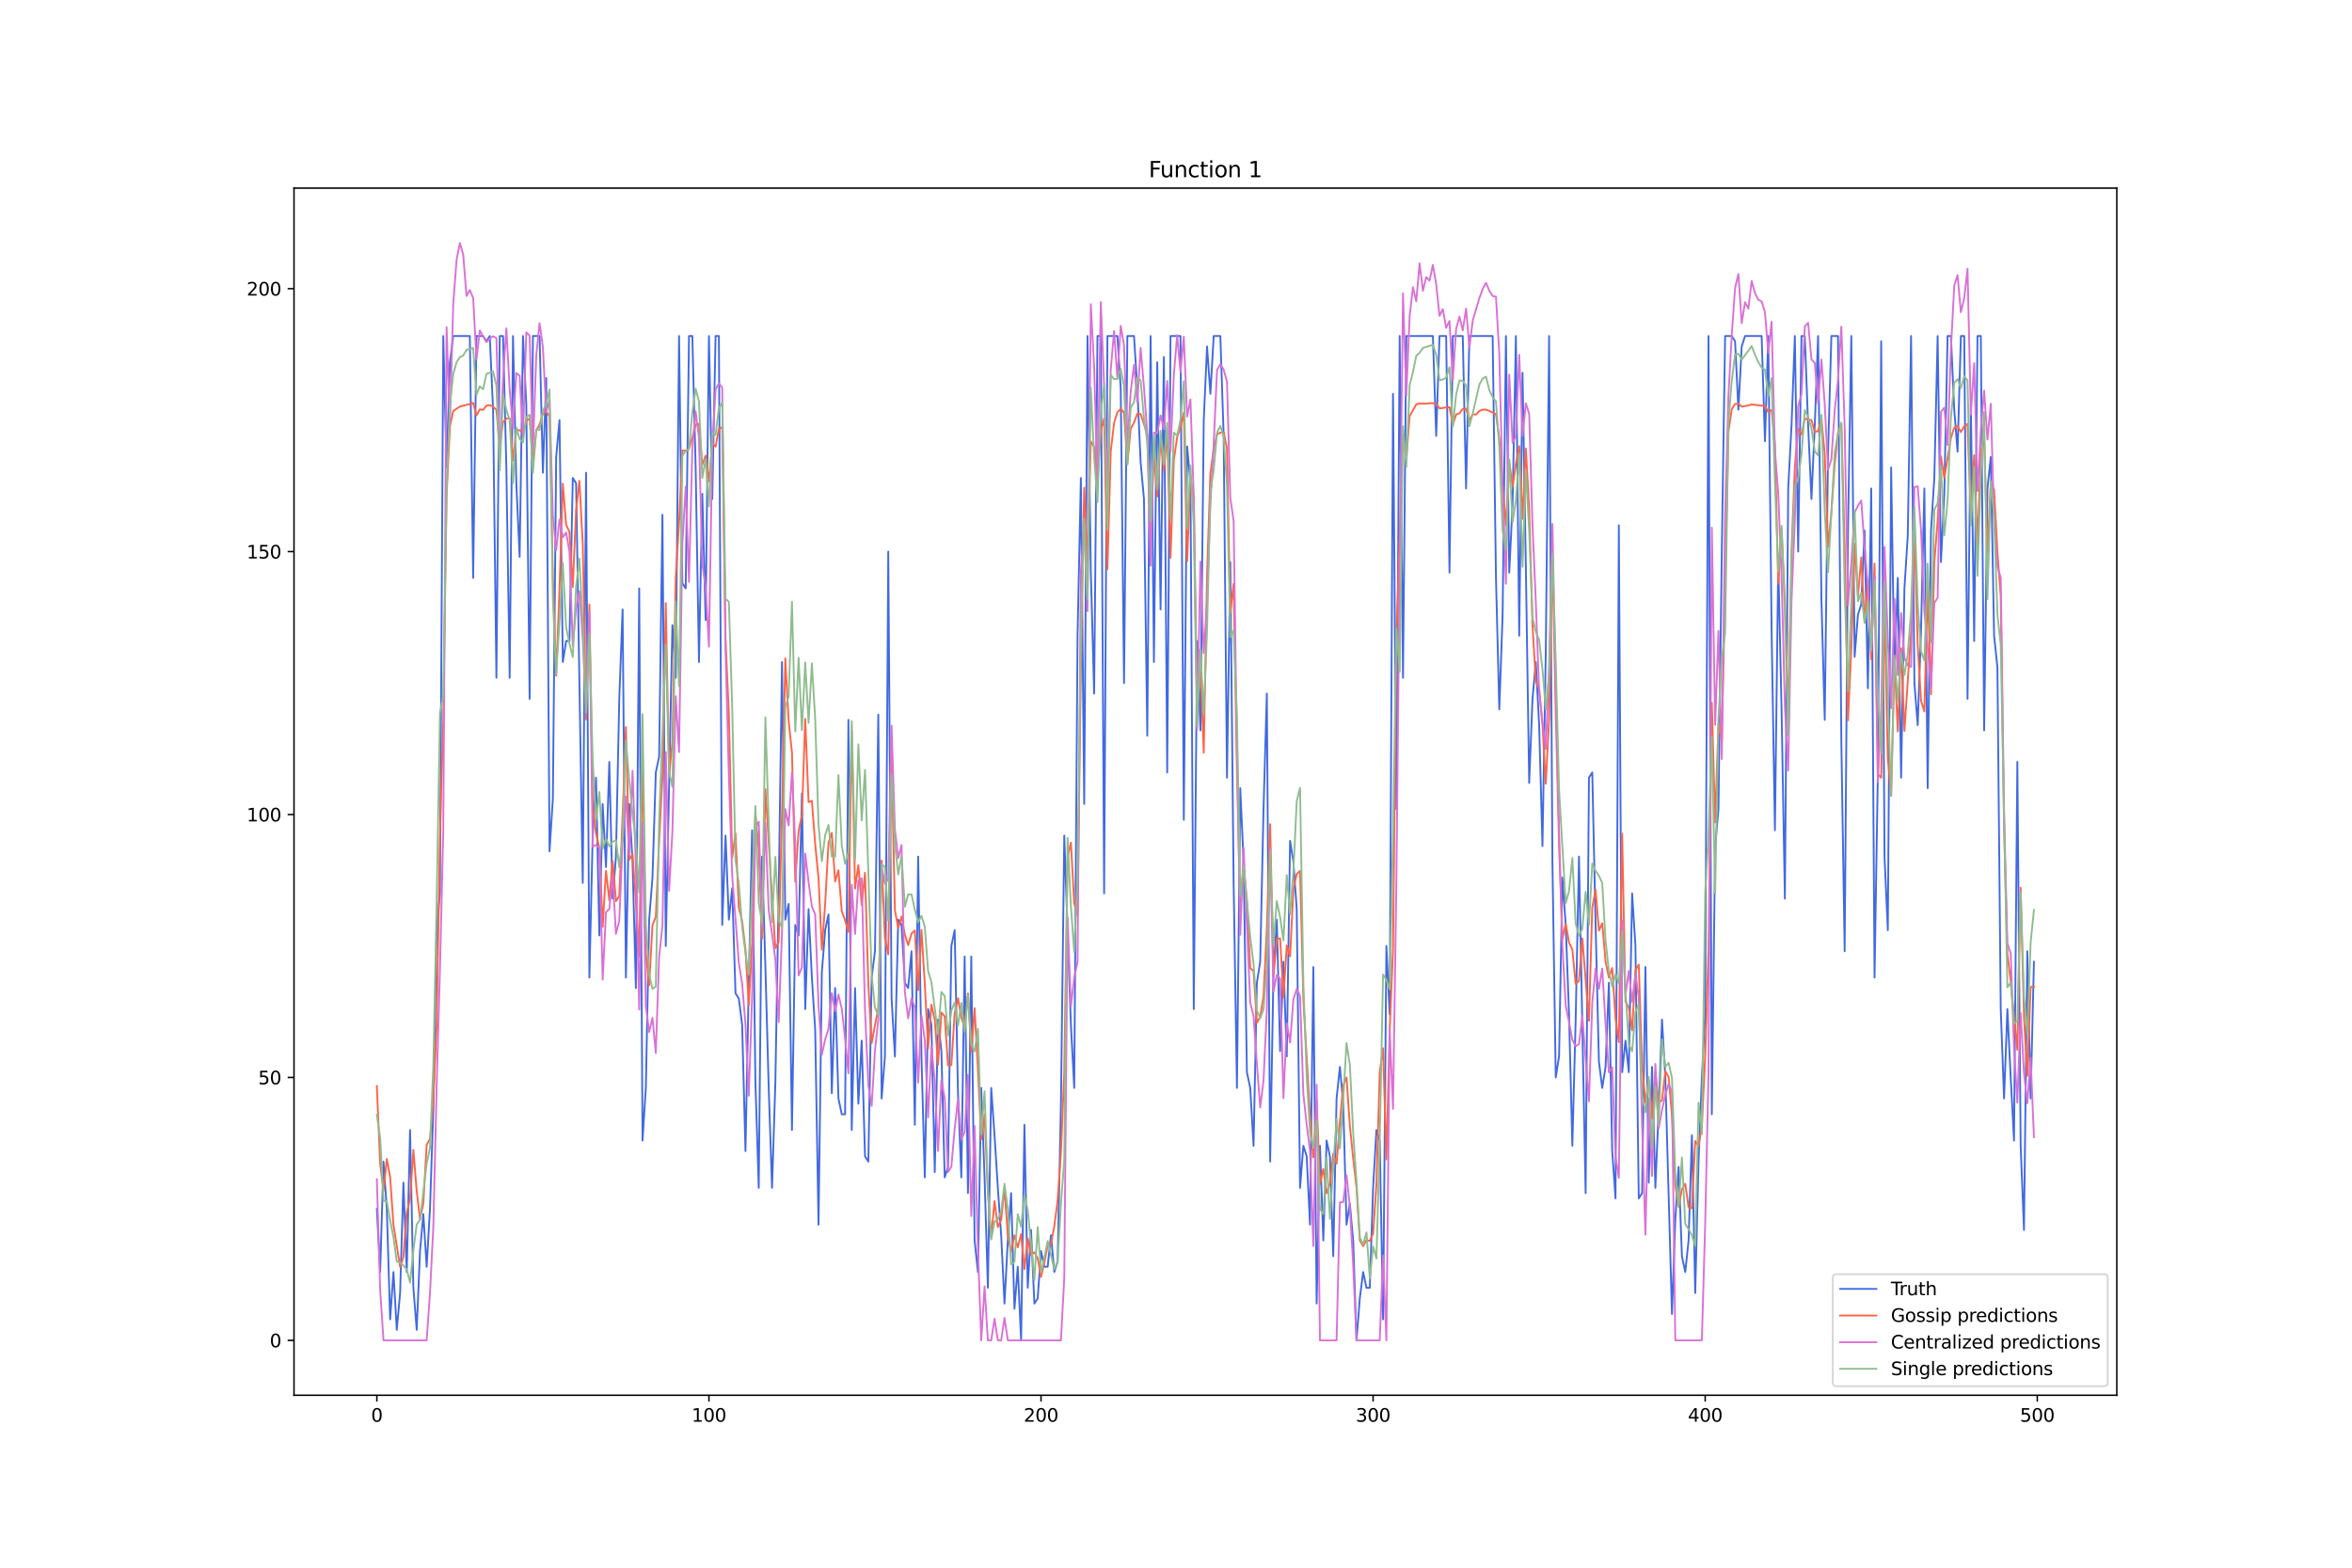 <?xml version="1.0" encoding="utf-8" standalone="no"?>
<!DOCTYPE svg PUBLIC "-//W3C//DTD SVG 1.1//EN"
  "http://www.w3.org/Graphics/SVG/1.1/DTD/svg11.dtd">
<svg xmlns:xlink="http://www.w3.org/1999/xlink" width="1296pt" height="864pt" viewBox="0 0 1296 864" xmlns="http://www.w3.org/2000/svg" version="1.1">
 <defs>
  <style type="text/css">*{stroke-linejoin: round; stroke-linecap: butt}</style>
 </defs>
 <g id="figure_1">
  <g id="patch_1">
   <path d="M 0 864 
L 1296 864 
L 1296 0 
L 0 0 
z
" style="fill: #ffffff"/>
  </g>
  <g id="axes_1">
   <g id="patch_2">
    <path d="M 162 768.96 
L 1166.4 768.96 
L 1166.4 103.68 
L 162 103.68 
z
" style="fill: #ffffff"/>
   </g>
   <g id="matplotlib.axis_1">
    <g id="xtick_1">
     <g id="line2d_1">
      <defs>
       <path id="m4e5a492425" d="M 0 0 
L 0 3.5 
" style="stroke: #000000; stroke-width: 0.8"/>
      </defs>
      <g>
       <use xlink:href="#m4e5a492425" x="207.655" y="768.96" style="stroke: #000000; stroke-width: 0.8"/>
      </g>
     </g>
     <g id="text_1">
      <!-- 0 -->
      <g transform="translate(204.473 783.558) scale(0.1 -0.1)">
       <defs>
        <path id="DejaVuSans-30" d="M 2034 4250 
Q 1547 4250 1301 3770 
Q 1056 3291 1056 2328 
Q 1056 1369 1301 889 
Q 1547 409 2034 409 
Q 2525 409 2770 889 
Q 3016 1369 3016 2328 
Q 3016 3291 2770 3770 
Q 2525 4250 2034 4250 
z
M 2034 4750 
Q 2819 4750 3233 4129 
Q 3647 3509 3647 2328 
Q 3647 1150 3233 529 
Q 2819 -91 2034 -91 
Q 1250 -91 836 529 
Q 422 1150 422 2328 
Q 422 3509 836 4129 
Q 1250 4750 2034 4750 
z
" transform="scale(0.016)"/>
       </defs>
       <use xlink:href="#DejaVuSans-30"/>
      </g>
     </g>
    </g>
    <g id="xtick_2">
     <g id="line2d_2">
      <g>
       <use xlink:href="#m4e5a492425" x="390.639" y="768.96" style="stroke: #000000; stroke-width: 0.8"/>
      </g>
     </g>
     <g id="text_2">
      <!-- 100 -->
      <g transform="translate(381.095 783.558) scale(0.1 -0.1)">
       <defs>
        <path id="DejaVuSans-31" d="M 794 531 
L 1825 531 
L 1825 4091 
L 703 3866 
L 703 4441 
L 1819 4666 
L 2450 4666 
L 2450 531 
L 3481 531 
L 3481 0 
L 794 0 
L 794 531 
z
" transform="scale(0.016)"/>
       </defs>
       <use xlink:href="#DejaVuSans-31"/>
       <use xlink:href="#DejaVuSans-30" x="63.623"/>
       <use xlink:href="#DejaVuSans-30" x="127.246"/>
      </g>
     </g>
    </g>
    <g id="xtick_3">
     <g id="line2d_3">
      <g>
       <use xlink:href="#m4e5a492425" x="573.623" y="768.96" style="stroke: #000000; stroke-width: 0.8"/>
      </g>
     </g>
     <g id="text_3">
      <!-- 200 -->
      <g transform="translate(564.079 783.558) scale(0.1 -0.1)">
       <defs>
        <path id="DejaVuSans-32" d="M 1228 531 
L 3431 531 
L 3431 0 
L 469 0 
L 469 531 
Q 828 903 1448 1529 
Q 2069 2156 2228 2338 
Q 2531 2678 2651 2914 
Q 2772 3150 2772 3378 
Q 2772 3750 2511 3984 
Q 2250 4219 1831 4219 
Q 1534 4219 1204 4116 
Q 875 4013 500 3803 
L 500 4441 
Q 881 4594 1212 4672 
Q 1544 4750 1819 4750 
Q 2544 4750 2975 4387 
Q 3406 4025 3406 3419 
Q 3406 3131 3298 2873 
Q 3191 2616 2906 2266 
Q 2828 2175 2409 1742 
Q 1991 1309 1228 531 
z
" transform="scale(0.016)"/>
       </defs>
       <use xlink:href="#DejaVuSans-32"/>
       <use xlink:href="#DejaVuSans-30" x="63.623"/>
       <use xlink:href="#DejaVuSans-30" x="127.246"/>
      </g>
     </g>
    </g>
    <g id="xtick_4">
     <g id="line2d_4">
      <g>
       <use xlink:href="#m4e5a492425" x="756.607" y="768.96" style="stroke: #000000; stroke-width: 0.8"/>
      </g>
     </g>
     <g id="text_4">
      <!-- 300 -->
      <g transform="translate(747.063 783.558) scale(0.1 -0.1)">
       <defs>
        <path id="DejaVuSans-33" d="M 2597 2516 
Q 3050 2419 3304 2112 
Q 3559 1806 3559 1356 
Q 3559 666 3084 287 
Q 2609 -91 1734 -91 
Q 1441 -91 1130 -33 
Q 819 25 488 141 
L 488 750 
Q 750 597 1062 519 
Q 1375 441 1716 441 
Q 2309 441 2620 675 
Q 2931 909 2931 1356 
Q 2931 1769 2642 2001 
Q 2353 2234 1838 2234 
L 1294 2234 
L 1294 2753 
L 1863 2753 
Q 2328 2753 2575 2939 
Q 2822 3125 2822 3475 
Q 2822 3834 2567 4026 
Q 2313 4219 1838 4219 
Q 1578 4219 1281 4162 
Q 984 4106 628 3988 
L 628 4550 
Q 988 4650 1302 4700 
Q 1616 4750 1894 4750 
Q 2613 4750 3031 4423 
Q 3450 4097 3450 3541 
Q 3450 3153 3228 2886 
Q 3006 2619 2597 2516 
z
" transform="scale(0.016)"/>
       </defs>
       <use xlink:href="#DejaVuSans-33"/>
       <use xlink:href="#DejaVuSans-30" x="63.623"/>
       <use xlink:href="#DejaVuSans-30" x="127.246"/>
      </g>
     </g>
    </g>
    <g id="xtick_5">
     <g id="line2d_5">
      <g>
       <use xlink:href="#m4e5a492425" x="939.591" y="768.96" style="stroke: #000000; stroke-width: 0.8"/>
      </g>
     </g>
     <g id="text_5">
      <!-- 400 -->
      <g transform="translate(930.047 783.558) scale(0.1 -0.1)">
       <defs>
        <path id="DejaVuSans-34" d="M 2419 4116 
L 825 1625 
L 2419 1625 
L 2419 4116 
z
M 2253 4666 
L 3047 4666 
L 3047 1625 
L 3713 1625 
L 3713 1100 
L 3047 1100 
L 3047 0 
L 2419 0 
L 2419 1100 
L 313 1100 
L 313 1709 
L 2253 4666 
z
" transform="scale(0.016)"/>
       </defs>
       <use xlink:href="#DejaVuSans-34"/>
       <use xlink:href="#DejaVuSans-30" x="63.623"/>
       <use xlink:href="#DejaVuSans-30" x="127.246"/>
      </g>
     </g>
    </g>
    <g id="xtick_6">
     <g id="line2d_6">
      <g>
       <use xlink:href="#m4e5a492425" x="1122.575" y="768.96" style="stroke: #000000; stroke-width: 0.8"/>
      </g>
     </g>
     <g id="text_6">
      <!-- 500 -->
      <g transform="translate(1113.032 783.558) scale(0.1 -0.1)">
       <defs>
        <path id="DejaVuSans-35" d="M 691 4666 
L 3169 4666 
L 3169 4134 
L 1269 4134 
L 1269 2991 
Q 1406 3038 1543 3061 
Q 1681 3084 1819 3084 
Q 2600 3084 3056 2656 
Q 3513 2228 3513 1497 
Q 3513 744 3044 326 
Q 2575 -91 1722 -91 
Q 1428 -91 1123 -41 
Q 819 9 494 109 
L 494 744 
Q 775 591 1075 516 
Q 1375 441 1709 441 
Q 2250 441 2565 725 
Q 2881 1009 2881 1497 
Q 2881 1984 2565 2268 
Q 2250 2553 1709 2553 
Q 1456 2553 1204 2497 
Q 953 2441 691 2322 
L 691 4666 
z
" transform="scale(0.016)"/>
       </defs>
       <use xlink:href="#DejaVuSans-35"/>
       <use xlink:href="#DejaVuSans-30" x="63.623"/>
       <use xlink:href="#DejaVuSans-30" x="127.246"/>
      </g>
     </g>
    </g>
   </g>
   <g id="matplotlib.axis_2">
    <g id="ytick_1">
     <g id="line2d_7">
      <defs>
       <path id="mb106e81e2e" d="M 0 0 
L -3.5 0 
" style="stroke: #000000; stroke-width: 0.8"/>
      </defs>
      <g>
       <use xlink:href="#mb106e81e2e" x="162" y="738.72" style="stroke: #000000; stroke-width: 0.8"/>
      </g>
     </g>
     <g id="text_7">
      <!-- 0 -->
      <g transform="translate(148.637 742.519) scale(0.1 -0.1)">
       <use xlink:href="#DejaVuSans-30"/>
      </g>
     </g>
    </g>
    <g id="ytick_2">
     <g id="line2d_8">
      <g>
       <use xlink:href="#mb106e81e2e" x="162" y="593.813" style="stroke: #000000; stroke-width: 0.8"/>
      </g>
     </g>
     <g id="text_8">
      <!-- 50 -->
      <g transform="translate(142.275 597.613) scale(0.1 -0.1)">
       <use xlink:href="#DejaVuSans-35"/>
       <use xlink:href="#DejaVuSans-30" x="63.623"/>
      </g>
     </g>
    </g>
    <g id="ytick_3">
     <g id="line2d_9">
      <g>
       <use xlink:href="#mb106e81e2e" x="162" y="448.907" style="stroke: #000000; stroke-width: 0.8"/>
      </g>
     </g>
     <g id="text_9">
      <!-- 100 -->
      <g transform="translate(135.912 452.706) scale(0.1 -0.1)">
       <use xlink:href="#DejaVuSans-31"/>
       <use xlink:href="#DejaVuSans-30" x="63.623"/>
       <use xlink:href="#DejaVuSans-30" x="127.246"/>
      </g>
     </g>
    </g>
    <g id="ytick_4">
     <g id="line2d_10">
      <g>
       <use xlink:href="#mb106e81e2e" x="162" y="304" style="stroke: #000000; stroke-width: 0.8"/>
      </g>
     </g>
     <g id="text_10">
      <!-- 150 -->
      <g transform="translate(135.912 307.799) scale(0.1 -0.1)">
       <use xlink:href="#DejaVuSans-31"/>
       <use xlink:href="#DejaVuSans-35" x="63.623"/>
       <use xlink:href="#DejaVuSans-30" x="127.246"/>
      </g>
     </g>
    </g>
    <g id="ytick_5">
     <g id="line2d_11">
      <g>
       <use xlink:href="#mb106e81e2e" x="162" y="159.093" style="stroke: #000000; stroke-width: 0.8"/>
      </g>
     </g>
     <g id="text_11">
      <!-- 200 -->
      <g transform="translate(135.912 162.892) scale(0.1 -0.1)">
       <use xlink:href="#DejaVuSans-32"/>
       <use xlink:href="#DejaVuSans-30" x="63.623"/>
       <use xlink:href="#DejaVuSans-30" x="127.246"/>
      </g>
     </g>
    </g>
   </g>
   <g id="line2d_12">
    <path d="M 207.655 666.267 
L 209.484 701.044 
L 211.314 640.183 
L 213.144 666.267 
L 214.974 727.127 
L 216.804 701.044 
L 218.634 732.924 
L 220.463 712.637 
L 222.293 651.776 
L 224.123 701.044 
L 225.953 622.795 
L 227.783 709.739 
L 229.613 732.924 
L 231.442 689.452 
L 233.272 669.165 
L 235.102 698.146 
L 236.932 666.267 
L 238.762 611.202 
L 240.592 512.666 
L 242.422 492.379 
L 244.251 185.176 
L 246.081 257.63 
L 247.911 199.667 
L 249.741 185.176 
L 258.89 185.176 
L 260.72 318.491 
L 262.55 185.176 
L 266.209 185.176 
L 268.039 188.075 
L 269.869 185.176 
L 271.699 225.75 
L 273.529 373.555 
L 275.359 185.176 
L 277.189 185.176 
L 279.018 257.63 
L 280.848 373.555 
L 282.678 185.176 
L 284.508 266.324 
L 286.338 306.898 
L 288.168 185.176 
L 289.997 222.852 
L 291.827 385.148 
L 293.657 185.176 
L 297.317 185.176 
L 299.147 260.528 
L 300.976 208.361 
L 302.806 469.194 
L 304.636 440.212 
L 306.466 251.833 
L 308.296 231.547 
L 310.126 364.861 
L 311.956 353.268 
L 313.785 353.268 
L 315.615 263.426 
L 317.445 266.324 
L 321.105 486.582 
L 322.935 260.528 
L 324.764 538.749 
L 326.594 460.499 
L 328.424 428.62 
L 330.254 515.564 
L 332.084 443.11 
L 333.914 477.888 
L 335.743 419.925 
L 337.573 495.277 
L 339.403 472.092 
L 341.233 385.148 
L 343.063 335.879 
L 344.893 538.749 
L 346.723 443.11 
L 348.552 474.99 
L 350.382 544.545 
L 352.212 324.287 
L 354.042 628.591 
L 355.872 599.61 
L 357.702 506.869 
L 359.531 483.684 
L 361.361 425.722 
L 363.191 417.027 
L 365.021 283.713 
L 366.851 521.36 
L 370.51 344.574 
L 372.34 373.555 
L 374.17 185.176 
L 376 321.389 
L 377.83 324.287 
L 379.66 185.176 
L 381.489 185.176 
L 383.319 257.63 
L 385.149 364.861 
L 386.979 272.12 
L 388.809 341.676 
L 390.639 185.176 
L 392.469 275.019 
L 394.298 185.176 
L 396.128 185.176 
L 397.958 509.767 
L 399.788 460.499 
L 401.618 506.869 
L 403.448 489.48 
L 405.277 547.443 
L 407.107 550.341 
L 408.937 564.832 
L 410.767 634.387 
L 412.597 541.647 
L 414.427 457.601 
L 416.256 596.711 
L 418.086 654.674 
L 419.916 472.092 
L 421.746 532.952 
L 423.576 599.61 
L 425.406 654.674 
L 427.236 596.711 
L 429.065 492.379 
L 430.895 364.861 
L 432.725 506.869 
L 434.555 498.175 
L 436.385 622.795 
L 438.215 509.767 
L 440.044 515.564 
L 441.874 437.314 
L 443.704 556.138 
L 445.534 501.073 
L 447.364 538.749 
L 449.194 567.73 
L 451.023 674.961 
L 452.853 535.851 
L 454.683 512.666 
L 456.513 503.971 
L 458.343 602.508 
L 460.173 544.545 
L 462.003 605.406 
L 463.832 614.1 
L 465.662 614.1 
L 467.492 396.74 
L 469.322 622.795 
L 471.152 544.545 
L 472.982 608.304 
L 474.811 573.526 
L 476.641 637.285 
L 478.471 640.183 
L 480.301 538.749 
L 482.131 524.258 
L 483.961 393.842 
L 485.79 605.406 
L 487.62 582.221 
L 489.45 304 
L 491.28 550.341 
L 493.11 582.221 
L 494.94 506.869 
L 496.77 509.767 
L 498.599 541.647 
L 500.429 544.545 
L 502.259 524.258 
L 504.089 619.896 
L 505.919 472.092 
L 507.749 582.221 
L 509.578 648.878 
L 511.408 556.138 
L 513.238 564.832 
L 515.068 645.98 
L 516.898 561.934 
L 518.728 579.323 
L 520.557 648.878 
L 522.387 643.082 
L 524.217 521.36 
L 526.047 512.666 
L 527.877 602.508 
L 529.707 648.878 
L 531.536 527.156 
L 533.366 657.572 
L 535.196 527.156 
L 537.026 683.655 
L 538.856 701.044 
L 540.686 599.61 
L 542.516 648.878 
L 544.345 709.739 
L 546.175 599.61 
L 548.005 625.693 
L 549.835 654.674 
L 551.665 680.757 
L 553.495 718.433 
L 555.324 683.655 
L 557.154 657.572 
L 558.984 721.331 
L 560.814 698.146 
L 562.644 738.72 
L 564.474 619.896 
L 566.303 709.739 
L 568.133 677.859 
L 569.963 718.433 
L 571.793 715.535 
L 573.623 689.452 
L 575.453 698.146 
L 577.283 698.146 
L 579.112 680.757 
L 580.942 701.044 
L 582.772 695.248 
L 584.602 608.304 
L 586.432 460.499 
L 590.091 564.832 
L 591.921 599.61 
L 593.751 350.37 
L 595.581 263.426 
L 597.411 443.11 
L 599.241 185.176 
L 601.07 315.592 
L 602.9 382.249 
L 604.73 185.176 
L 606.56 185.176 
L 608.39 492.379 
L 610.22 185.176 
L 615.709 185.176 
L 617.539 214.158 
L 619.369 376.453 
L 621.199 185.176 
L 624.858 185.176 
L 626.688 214.158 
L 628.518 254.732 
L 630.348 275.019 
L 632.178 405.435 
L 634.008 185.176 
L 635.837 364.861 
L 637.667 199.667 
L 639.497 335.879 
L 641.327 196.769 
L 643.157 425.722 
L 644.987 185.176 
L 650.476 185.176 
L 652.306 451.805 
L 654.136 246.037 
L 655.966 266.324 
L 657.796 556.138 
L 659.625 353.268 
L 661.455 402.536 
L 663.285 231.547 
L 665.115 190.973 
L 666.945 217.056 
L 668.775 185.176 
L 672.434 185.176 
L 674.264 240.241 
L 676.094 428.62 
L 677.924 309.796 
L 679.754 486.582 
L 681.583 599.61 
L 683.413 434.416 
L 685.243 474.99 
L 687.073 590.915 
L 688.903 599.61 
L 690.733 631.489 
L 692.563 541.647 
L 694.392 530.054 
L 696.222 446.008 
L 698.052 382.249 
L 699.882 640.183 
L 701.712 535.851 
L 703.542 506.869 
L 705.371 579.323 
L 707.201 530.054 
L 709.031 582.221 
L 710.861 463.397 
L 712.691 474.99 
L 714.521 501.073 
L 716.35 654.674 
L 718.18 631.489 
L 720.01 637.285 
L 721.84 674.961 
L 723.67 532.952 
L 725.5 718.433 
L 727.33 631.489 
L 729.159 683.655 
L 730.989 628.591 
L 732.819 637.285 
L 734.649 692.35 
L 736.479 605.406 
L 738.309 588.017 
L 740.138 608.304 
L 741.968 674.961 
L 743.798 663.369 
L 745.628 683.655 
L 747.458 738.72 
L 749.288 715.535 
L 751.117 701.044 
L 752.947 709.739 
L 754.777 709.739 
L 756.607 654.674 
L 758.437 622.795 
L 760.267 628.591 
L 762.097 727.127 
L 763.926 521.36 
L 765.756 559.036 
L 767.586 217.056 
L 769.416 446.008 
L 771.246 185.176 
L 773.076 373.555 
L 774.905 185.176 
L 789.544 185.176 
L 791.374 240.241 
L 793.204 185.176 
L 796.864 185.176 
L 798.693 315.592 
L 800.523 185.176 
L 806.013 185.176 
L 807.843 269.222 
L 809.672 185.176 
L 822.481 185.176 
L 824.311 318.491 
L 826.141 390.944 
L 827.971 338.777 
L 829.801 185.176 
L 831.63 315.592 
L 833.46 277.917 
L 835.29 185.176 
L 837.12 350.37 
L 838.95 205.463 
L 840.78 312.694 
L 842.61 431.518 
L 844.439 385.148 
L 846.269 364.861 
L 848.099 399.638 
L 849.929 466.295 
L 851.759 359.064 
L 853.589 185.176 
L 855.418 474.99 
L 857.248 593.813 
L 859.078 582.221 
L 860.908 483.684 
L 862.738 509.767 
L 864.568 559.036 
L 866.397 631.489 
L 868.227 561.934 
L 870.057 472.092 
L 873.717 657.572 
L 875.547 428.62 
L 877.377 425.722 
L 879.206 509.767 
L 881.036 585.119 
L 882.866 599.61 
L 884.696 588.017 
L 886.526 541.647 
L 888.356 634.387 
L 890.185 660.47 
L 892.015 289.509 
L 893.845 590.915 
L 895.675 573.526 
L 897.505 590.915 
L 899.335 492.379 
L 901.164 521.36 
L 902.994 660.47 
L 904.824 657.572 
L 906.654 532.952 
L 908.484 651.776 
L 910.314 588.017 
L 912.144 654.674 
L 913.973 611.202 
L 915.803 561.934 
L 917.633 593.813 
L 921.293 724.229 
L 923.123 672.063 
L 924.952 643.082 
L 926.782 692.35 
L 928.612 701.044 
L 930.442 683.655 
L 932.272 625.693 
L 934.102 712.637 
L 935.931 640.183 
L 937.761 593.813 
L 939.591 559.036 
L 941.421 185.176 
L 943.251 614.1 
L 945.081 466.295 
L 946.911 446.008 
L 948.74 304 
L 950.57 185.176 
L 954.23 185.176 
L 956.06 188.075 
L 957.89 225.75 
L 959.719 190.973 
L 961.549 185.176 
L 970.698 185.176 
L 972.528 243.139 
L 974.358 185.176 
L 976.188 347.472 
L 978.018 457.601 
L 979.848 309.796 
L 981.678 390.944 
L 983.507 495.277 
L 985.337 269.222 
L 987.167 234.445 
L 988.997 185.176 
L 990.827 304 
L 992.657 185.176 
L 994.486 185.176 
L 996.316 234.445 
L 998.146 275.019 
L 999.976 234.445 
L 1001.806 185.176 
L 1003.636 330.083 
L 1005.465 396.74 
L 1007.295 248.935 
L 1009.125 185.176 
L 1012.785 185.176 
L 1014.615 408.333 
L 1016.444 524.258 
L 1018.274 292.407 
L 1020.104 185.176 
L 1021.934 361.963 
L 1023.764 338.777 
L 1025.594 332.981 
L 1027.424 292.407 
L 1029.253 379.351 
L 1031.083 269.222 
L 1032.913 538.749 
L 1034.743 425.722 
L 1036.573 188.075 
L 1038.403 472.092 
L 1040.232 512.666 
L 1042.062 257.63 
L 1043.892 373.555 
L 1045.722 318.491 
L 1047.552 428.62 
L 1049.382 324.287 
L 1051.211 295.305 
L 1053.041 185.176 
L 1054.871 376.453 
L 1056.701 399.638 
L 1058.531 347.472 
L 1060.361 269.222 
L 1062.191 434.416 
L 1064.02 292.407 
L 1065.85 263.426 
L 1067.68 185.176 
L 1069.51 309.796 
L 1071.34 272.12 
L 1073.17 185.176 
L 1074.999 185.176 
L 1076.829 225.75 
L 1078.659 248.935 
L 1080.489 185.176 
L 1082.319 185.176 
L 1084.149 385.148 
L 1085.978 222.852 
L 1087.808 353.268 
L 1089.638 185.176 
L 1091.468 185.176 
L 1093.298 402.536 
L 1095.128 269.222 
L 1096.958 251.833 
L 1098.787 350.37 
L 1100.617 367.759 
L 1102.447 556.138 
L 1104.277 605.406 
L 1106.107 556.138 
L 1107.937 593.813 
L 1109.766 628.591 
L 1111.596 419.925 
L 1113.426 631.489 
L 1115.256 677.859 
L 1117.086 524.258 
L 1118.916 605.406 
L 1120.745 530.054 
L 1120.745 530.054 
" clip-path="url(#p67bbe30478)" style="fill: none; stroke: #4169e1; stroke-linecap: square"/>
   </g>
   <g id="line2d_13">
    <path d="M 207.655 598.562 
L 209.484 641.335 
L 211.314 656.341 
L 213.144 638.749 
L 214.974 648.759 
L 216.804 675.108 
L 220.463 698.139 
L 222.293 692.705 
L 224.123 668.295 
L 225.953 660.864 
L 227.783 633.712 
L 229.613 656.436 
L 231.442 671.922 
L 233.272 663.397 
L 235.102 630.952 
L 236.932 627.543 
L 238.762 606.268 
L 240.592 565.905 
L 242.422 460.727 
L 244.251 396.696 
L 246.081 273.017 
L 247.911 234.861 
L 249.741 226.599 
L 251.571 225.269 
L 253.401 224.095 
L 255.23 223.564 
L 258.89 222.703 
L 260.72 222.056 
L 262.55 228.906 
L 264.38 225.638 
L 266.209 225.917 
L 268.039 223.557 
L 269.869 223.289 
L 271.699 224.09 
L 273.529 225.966 
L 275.359 246.367 
L 277.189 232.592 
L 279.018 230.684 
L 280.848 230.534 
L 282.678 253.957 
L 284.508 236.635 
L 286.338 237.203 
L 288.168 238.47 
L 289.997 232.072 
L 291.827 230.475 
L 293.657 255.437 
L 295.487 237.243 
L 297.317 233.939 
L 299.147 227.989 
L 300.976 226.942 
L 302.806 229.369 
L 304.636 318.071 
L 306.466 372.435 
L 308.296 324.748 
L 310.126 266.545 
L 311.956 289.217 
L 313.785 293.179 
L 315.615 323.517 
L 317.445 281.09 
L 319.275 264.996 
L 321.105 299.755 
L 322.935 396.562 
L 324.764 333.175 
L 326.594 443.707 
L 328.424 459.346 
L 330.254 467.367 
L 332.084 510.763 
L 333.914 479.905 
L 335.743 496.178 
L 337.573 474.568 
L 339.403 496.68 
L 341.233 493.785 
L 343.063 449.849 
L 344.893 400.68 
L 346.723 473.734 
L 348.552 470.891 
L 350.382 496.614 
L 352.212 527.187 
L 354.042 416.099 
L 355.872 525.358 
L 357.702 543.058 
L 359.531 509.789 
L 361.361 505.345 
L 363.191 463.931 
L 365.021 427.861 
L 366.851 332.359 
L 368.681 427.158 
L 370.51 408.958 
L 372.34 318.391 
L 374.17 288.237 
L 376 248.291 
L 377.83 248.353 
L 379.66 247.382 
L 381.489 241.012 
L 383.319 234.032 
L 385.149 233.651 
L 386.979 256.181 
L 388.809 251.131 
L 390.639 265.262 
L 392.469 244.136 
L 394.298 246.176 
L 396.128 236.309 
L 397.958 235.464 
L 399.788 352.528 
L 401.618 393.378 
L 403.448 472.676 
L 405.277 459.263 
L 407.107 500.228 
L 408.937 507.647 
L 410.767 523.287 
L 412.597 554.031 
L 414.427 520.089 
L 416.256 448.819 
L 418.086 468.018 
L 419.916 517.28 
L 421.746 434.945 
L 425.406 494.005 
L 427.236 522.631 
L 429.065 519.105 
L 430.895 449.299 
L 432.725 362.85 
L 434.555 397.37 
L 436.385 414.673 
L 438.215 485.939 
L 440.044 457.943 
L 441.874 449.213 
L 443.704 396.185 
L 445.534 442.051 
L 447.364 441.381 
L 449.194 465.322 
L 451.023 484.015 
L 452.853 523.36 
L 454.683 498.104 
L 456.513 464.533 
L 458.343 459.116 
L 460.173 485.783 
L 462.003 479.642 
L 463.832 502.159 
L 465.662 507.255 
L 467.492 513.587 
L 469.322 403.037 
L 471.152 489.739 
L 472.982 476.816 
L 474.811 498.769 
L 476.641 481.001 
L 478.471 542.402 
L 480.301 574.873 
L 482.131 564.937 
L 483.961 555.742 
L 485.79 474.261 
L 487.62 516.79 
L 489.45 526.013 
L 491.28 418.395 
L 493.11 501.623 
L 494.94 511.429 
L 496.77 505.129 
L 498.599 515.088 
L 500.429 520.877 
L 502.259 514.514 
L 504.089 512.77 
L 505.919 545.732 
L 507.749 512.539 
L 509.578 542.223 
L 511.408 577.756 
L 513.238 553.66 
L 515.068 562.094 
L 516.898 586.779 
L 518.728 558.015 
L 520.557 560.191 
L 522.387 587.219 
L 524.217 586.993 
L 526.047 558.324 
L 527.877 550.149 
L 529.707 560.829 
L 531.536 566.103 
L 533.366 547.489 
L 535.196 579.579 
L 537.026 555.661 
L 538.856 589.12 
L 540.686 627.834 
L 542.516 614.212 
L 544.345 657.238 
L 546.175 682.156 
L 548.005 661.985 
L 549.835 676.291 
L 551.665 672.337 
L 553.495 654.69 
L 555.324 681.021 
L 557.154 689.735 
L 558.984 680.822 
L 560.814 687.451 
L 562.644 680.17 
L 564.474 699.491 
L 566.303 682.504 
L 568.133 691.948 
L 569.963 690.107 
L 571.793 693.519 
L 573.623 703.772 
L 575.453 695.959 
L 577.283 686.603 
L 579.112 685.71 
L 580.942 675.794 
L 582.772 661.685 
L 584.602 634.845 
L 586.432 591.03 
L 588.262 472.347 
L 590.091 464.383 
L 591.921 497.902 
L 593.751 504.472 
L 595.581 369.045 
L 597.411 268.828 
L 599.241 310.985 
L 601.07 243.327 
L 602.9 246.252 
L 604.73 265.282 
L 606.56 237.426 
L 608.39 230.664 
L 610.22 313.823 
L 612.05 248.672 
L 613.879 233.151 
L 615.709 227.209 
L 617.539 225.3 
L 619.369 227.371 
L 621.199 255.739 
L 623.029 236.198 
L 624.858 232.955 
L 626.688 227.926 
L 628.518 228.18 
L 630.348 233.689 
L 632.178 239.609 
L 634.008 293.002 
L 635.837 249.763 
L 637.667 273.689 
L 639.497 242.568 
L 641.327 259.306 
L 643.157 238.653 
L 644.987 307.431 
L 646.817 253.36 
L 648.646 240.995 
L 650.476 235.332 
L 652.306 227.514 
L 654.136 309.223 
L 655.966 263.745 
L 657.796 274.574 
L 659.625 391.834 
L 661.455 365.537 
L 663.285 414.833 
L 665.115 316.481 
L 666.945 260.755 
L 668.775 247.569 
L 670.604 239.327 
L 672.434 238.438 
L 674.264 238.263 
L 676.094 247.078 
L 677.924 337.609 
L 679.754 321.693 
L 681.583 424.198 
L 683.413 501.441 
L 685.243 477.101 
L 687.073 495.975 
L 688.903 533.569 
L 690.733 535.086 
L 692.563 563.705 
L 694.392 560.363 
L 696.222 549.066 
L 698.052 511.917 
L 699.882 454.201 
L 701.712 538.038 
L 703.542 517.41 
L 705.371 517.177 
L 707.201 549.691 
L 709.031 521.1 
L 710.861 527.096 
L 712.691 489.772 
L 714.521 481.758 
L 716.35 479.984 
L 718.18 550.923 
L 721.84 614.535 
L 723.67 637.867 
L 725.5 606.677 
L 727.33 652.47 
L 729.159 644.289 
L 730.989 657.599 
L 732.819 652.068 
L 734.649 635.764 
L 736.479 641.327 
L 738.309 618.242 
L 740.138 598.105 
L 741.968 593.871 
L 743.798 620.447 
L 745.628 638.464 
L 747.458 654.634 
L 749.288 683.492 
L 751.117 686.806 
L 752.947 683.459 
L 754.777 683.938 
L 756.607 679.919 
L 758.437 652.94 
L 760.267 590.798 
L 762.097 577.664 
L 763.926 638.952 
L 765.756 567.439 
L 767.586 522.986 
L 769.416 352.439 
L 773.076 239.376 
L 774.905 252.933 
L 776.735 229.313 
L 780.395 222.875 
L 782.225 222.326 
L 784.055 222.486 
L 785.884 222.492 
L 787.714 222.205 
L 789.544 222.202 
L 791.374 222.589 
L 793.204 225.062 
L 798.693 224.356 
L 800.523 234.042 
L 802.353 228.403 
L 804.183 227.776 
L 806.013 225.354 
L 807.843 225.217 
L 809.672 231.392 
L 811.502 228.322 
L 813.332 228.494 
L 815.162 226.485 
L 816.992 225.777 
L 818.822 225.741 
L 822.481 227.315 
L 824.311 228.343 
L 826.141 241.679 
L 827.971 267.572 
L 829.801 289.616 
L 831.63 254.39 
L 833.46 268.189 
L 835.29 255.542 
L 837.12 245.884 
L 838.95 285.904 
L 840.78 247.225 
L 842.61 280.18 
L 844.439 344.457 
L 846.269 375.629 
L 848.099 379.199 
L 849.929 399.281 
L 851.759 431.902 
L 853.589 396.031 
L 855.418 306.443 
L 857.248 392.005 
L 859.078 465.909 
L 860.908 517.694 
L 862.738 509.176 
L 864.568 519.463 
L 866.397 523.27 
L 868.227 542.273 
L 870.057 540.545 
L 871.887 517.19 
L 875.547 562.602 
L 877.377 500.157 
L 879.206 490.384 
L 881.036 512.901 
L 882.866 508.839 
L 884.696 529.861 
L 886.526 538.802 
L 888.356 533.507 
L 890.185 561.229 
L 892.015 574.38 
L 893.845 459.427 
L 895.675 551.991 
L 897.505 555.38 
L 899.335 567.903 
L 901.164 534.59 
L 902.994 531.637 
L 904.824 586.801 
L 906.654 607.743 
L 908.484 595.385 
L 910.314 616.454 
L 912.144 590.618 
L 913.973 607.907 
L 915.803 606.405 
L 917.633 590.35 
L 919.463 593.683 
L 921.293 614.948 
L 923.123 653.169 
L 924.952 664.876 
L 926.782 655.453 
L 928.612 652.414 
L 930.442 665.34 
L 932.272 665.946 
L 934.102 628.84 
L 935.931 631.62 
L 937.761 620.503 
L 939.591 582.055 
L 941.421 524.429 
L 943.251 387.321 
L 945.081 453.299 
L 946.911 398.862 
L 948.74 408.579 
L 952.4 237.985 
L 954.23 225.491 
L 956.06 222.67 
L 957.89 222.49 
L 959.719 224.129 
L 963.379 223.461 
L 965.209 222.929 
L 968.869 223.308 
L 970.698 223.633 
L 972.528 223.598 
L 974.358 227.129 
L 976.188 225.919 
L 978.018 245.375 
L 979.848 321.694 
L 981.678 290.934 
L 983.507 330.746 
L 985.337 396.216 
L 987.167 303.454 
L 988.997 257.38 
L 990.827 236.316 
L 992.657 239.39 
L 994.486 230.687 
L 996.316 231.274 
L 998.146 231.494 
L 999.976 238.145 
L 1001.806 237.546 
L 1003.636 230.765 
L 1005.465 250.154 
L 1007.295 301.365 
L 1009.125 282.416 
L 1010.955 255.882 
L 1012.785 238.258 
L 1014.615 233.678 
L 1016.444 300.605 
L 1018.274 397.033 
L 1020.104 357.642 
L 1021.934 299.669 
L 1023.764 328.802 
L 1025.594 307.181 
L 1027.424 343.18 
L 1029.253 320.121 
L 1031.083 363.371 
L 1032.913 310.579 
L 1034.743 426.572 
L 1036.573 428.621 
L 1038.403 336.368 
L 1040.232 418.041 
L 1042.062 438.685 
L 1043.892 363.741 
L 1045.722 403.144 
L 1047.552 357.284 
L 1049.382 402.825 
L 1053.041 348.139 
L 1054.871 292.224 
L 1056.701 355.691 
L 1058.531 386.203 
L 1060.361 392.131 
L 1062.191 323.435 
L 1064.02 382.65 
L 1065.85 309.868 
L 1067.68 287.222 
L 1069.51 251.496 
L 1071.34 263.484 
L 1074.999 241.377 
L 1076.829 235.7 
L 1078.659 234.655 
L 1080.489 238.18 
L 1082.319 234.967 
L 1084.149 233.63 
L 1085.978 284.704 
L 1087.808 250.866 
L 1089.638 301.005 
L 1091.468 249.28 
L 1093.298 242.352 
L 1095.128 304.692 
L 1096.958 265.989 
L 1098.787 269.932 
L 1100.617 304.238 
L 1102.447 328.55 
L 1104.277 456.189 
L 1106.107 525.851 
L 1107.937 540.427 
L 1109.766 560.477 
L 1111.596 578.585 
L 1113.426 489.24 
L 1115.256 560.123 
L 1117.086 592.917 
L 1118.916 543.973 
L 1120.745 543.768 
L 1120.745 543.768 
" clip-path="url(#p67bbe30478)" style="fill: none; stroke: #ff6347; stroke-linecap: square"/>
   </g>
   <g id="line2d_14">
    <path d="M 207.655 649.881 
L 209.484 711.179 
L 211.314 738.72 
L 235.102 738.72 
L 236.932 712.591 
L 238.762 676.425 
L 240.592 599.491 
L 242.422 534.308 
L 244.251 458.296 
L 246.081 180.348 
L 247.911 234.359 
L 249.741 167.614 
L 251.571 143.284 
L 253.401 133.92 
L 255.23 140.31 
L 257.06 163.126 
L 258.89 159.801 
L 260.72 164.309 
L 262.55 197.984 
L 264.38 182.111 
L 268.039 188.602 
L 269.869 186.581 
L 271.699 185.307 
L 273.529 186.293 
L 275.359 252.278 
L 277.189 208.302 
L 279.018 180.932 
L 280.848 214.7 
L 282.678 235.789 
L 284.508 205.532 
L 286.338 207.098 
L 288.168 240.715 
L 289.997 183.162 
L 291.827 184.933 
L 293.657 247.906 
L 295.487 195.941 
L 297.317 178.101 
L 299.147 191.382 
L 300.976 227.135 
L 302.806 220.347 
L 304.636 283.687 
L 306.466 303.092 
L 308.296 286.296 
L 310.126 296.114 
L 311.956 293.52 
L 313.785 303.933 
L 315.615 356.054 
L 317.445 335.231 
L 319.275 325.816 
L 321.105 352.259 
L 322.935 393.001 
L 324.764 336.968 
L 326.594 466.637 
L 328.424 465.661 
L 330.254 467.486 
L 332.084 539.879 
L 333.914 502.744 
L 335.743 500.982 
L 337.573 482.56 
L 339.403 514.674 
L 341.233 507.511 
L 343.063 464.106 
L 344.893 438.991 
L 346.723 471.303 
L 348.552 424.817 
L 350.382 476.843 
L 352.212 556.395 
L 354.042 453.032 
L 355.872 554.411 
L 357.702 568.765 
L 359.531 560.985 
L 361.361 580.338 
L 363.191 527.517 
L 365.021 510.145 
L 366.851 414.492 
L 368.681 491.057 
L 370.51 458.277 
L 372.34 383.709 
L 374.17 414.478 
L 376 299.908 
L 377.83 268.195 
L 379.66 320.674 
L 381.489 246.86 
L 383.319 226.764 
L 385.149 241.186 
L 386.979 310.608 
L 388.809 323.343 
L 390.639 356.405 
L 392.469 246.859 
L 394.298 214.637 
L 396.128 211.295 
L 397.958 213.576 
L 399.788 357.992 
L 401.618 427.761 
L 403.448 482.527 
L 407.107 530.613 
L 408.937 542.095 
L 410.767 564.75 
L 412.597 603.898 
L 414.427 549.613 
L 416.256 456.628 
L 418.086 452.87 
L 419.916 510.426 
L 421.746 453.555 
L 423.576 501.94 
L 425.406 514.644 
L 427.236 529.007 
L 429.065 563.302 
L 430.895 514.302 
L 432.725 445.927 
L 434.555 454.909 
L 436.385 425.602 
L 438.215 465.544 
L 440.044 537.595 
L 441.874 533.109 
L 443.704 470.481 
L 445.534 486.196 
L 447.364 499.615 
L 449.194 503.994 
L 451.023 554.099 
L 452.853 581.158 
L 454.683 572.891 
L 456.513 567.009 
L 458.343 547.369 
L 460.173 557.412 
L 462.003 548.12 
L 463.832 555.915 
L 465.662 572.456 
L 467.492 591.552 
L 469.322 487.589 
L 471.152 514.735 
L 472.982 485.481 
L 474.811 484.019 
L 476.641 556.78 
L 478.471 598.052 
L 480.301 609.541 
L 482.131 579.001 
L 483.961 561.934 
L 485.79 477.96 
L 487.62 487.095 
L 489.45 484.558 
L 491.28 399.89 
L 493.11 457.166 
L 494.94 472.913 
L 496.77 465.727 
L 498.599 546.697 
L 500.429 561.244 
L 502.259 550.221 
L 504.089 555.193 
L 505.919 596.631 
L 507.749 559.732 
L 509.578 573.291 
L 511.408 615.696 
L 513.238 576.669 
L 515.068 595.795 
L 516.898 634.331 
L 518.728 595.331 
L 520.557 605.36 
L 522.387 645.998 
L 524.217 642.938 
L 526.047 622.215 
L 527.877 605.618 
L 529.707 627.768 
L 531.536 623.96 
L 533.366 592.548 
L 535.196 670.185 
L 537.026 620.59 
L 538.856 688.323 
L 540.686 738.72 
L 542.516 708.954 
L 544.345 738.72 
L 546.175 738.72 
L 548.005 726.828 
L 549.835 738.72 
L 551.665 738.72 
L 553.495 726.308 
L 555.324 738.72 
L 584.602 738.72 
L 586.432 704.218 
L 588.262 505.935 
L 590.091 554.578 
L 591.921 538.768 
L 593.751 530.075 
L 595.581 314.662 
L 597.411 289.25 
L 599.241 336.836 
L 601.07 167.615 
L 602.9 202.426 
L 604.73 267.305 
L 606.56 166.474 
L 608.39 212.376 
L 610.22 269.122 
L 612.05 203.766 
L 613.879 182.425 
L 615.709 208.347 
L 617.539 179.581 
L 619.369 190.341 
L 621.199 245.645 
L 623.029 215.896 
L 624.858 201.137 
L 626.688 221.646 
L 628.518 191.735 
L 630.348 213.402 
L 632.178 239.227 
L 634.008 311.78 
L 635.837 238.458 
L 637.667 238.734 
L 639.497 228.943 
L 641.327 236.519 
L 643.157 210.005 
L 644.987 248.724 
L 646.817 206.618 
L 648.646 184.692 
L 650.476 205.1 
L 652.306 185.541 
L 654.136 229.592 
L 655.966 220.124 
L 657.796 274.224 
L 659.625 402.187 
L 661.455 309.524 
L 663.285 359.826 
L 665.115 331.841 
L 666.945 278.072 
L 668.775 244.757 
L 670.604 203.997 
L 672.434 200.715 
L 674.264 203.716 
L 676.094 210.404 
L 677.924 274.291 
L 679.754 287.112 
L 681.583 413.142 
L 683.413 515.192 
L 685.243 467.151 
L 688.903 552.545 
L 690.733 559.944 
L 692.563 586.248 
L 694.392 610.405 
L 696.222 595.435 
L 698.052 556.283 
L 699.882 467.528 
L 701.712 546.332 
L 703.542 537.377 
L 705.371 539.319 
L 707.201 605.275 
L 709.031 563.92 
L 710.861 574.536 
L 712.691 550.794 
L 714.521 545.044 
L 716.35 548.873 
L 718.18 602.983 
L 720.01 619.868 
L 721.84 634.059 
L 723.67 686.704 
L 725.5 597.781 
L 727.33 738.72 
L 736.479 738.72 
L 738.309 662.621 
L 740.138 662.506 
L 741.968 647.718 
L 743.798 664.846 
L 745.628 697.31 
L 747.458 738.72 
L 760.267 738.72 
L 762.097 691.885 
L 763.926 738.72 
L 765.756 567.219 
L 767.586 611.197 
L 769.416 487.618 
L 771.246 311.442 
L 773.076 161.664 
L 774.905 218.051 
L 776.735 174.19 
L 778.565 158.279 
L 780.395 166.084 
L 782.225 145.144 
L 784.055 160.319 
L 785.884 152.707 
L 787.714 154.719 
L 789.544 145.988 
L 791.374 156.63 
L 793.204 174.072 
L 795.034 170.336 
L 796.864 180.705 
L 798.693 176.869 
L 800.523 209.78 
L 802.353 181.247 
L 804.183 174.447 
L 806.013 182.049 
L 807.843 170.088 
L 809.672 191.578 
L 811.502 176.666 
L 815.162 164.302 
L 816.992 159.247 
L 818.822 155.845 
L 820.651 160.237 
L 822.481 163.163 
L 824.311 163.493 
L 826.141 195.158 
L 827.971 269.438 
L 829.801 321.781 
L 831.63 206.485 
L 833.46 244.153 
L 835.29 240.404 
L 837.12 195.497 
L 838.95 240.317 
L 840.78 222.24 
L 842.61 228.156 
L 844.439 288.949 
L 846.269 331.881 
L 848.099 381.165 
L 849.929 397.982 
L 851.759 412.816 
L 853.589 366.796 
L 855.418 288.744 
L 857.248 380.597 
L 859.078 457.851 
L 860.908 521.015 
L 862.738 554.406 
L 864.568 563.315 
L 866.397 573.093 
L 868.227 576.633 
L 870.057 575.355 
L 871.887 559.93 
L 875.547 606.964 
L 877.377 552.572 
L 879.206 533.768 
L 881.036 544.994 
L 882.866 533.817 
L 884.696 564.428 
L 886.526 590.997 
L 888.356 588.279 
L 890.185 637.784 
L 892.015 649.125 
L 893.845 507.497 
L 895.675 548.559 
L 897.505 535.121 
L 899.335 552.096 
L 901.164 536.972 
L 902.994 549.529 
L 904.824 619.75 
L 906.654 680.487 
L 908.484 605.451 
L 910.314 648.19 
L 912.144 586.358 
L 913.973 621.729 
L 915.803 611.807 
L 917.633 603.145 
L 919.463 597.457 
L 921.293 601.631 
L 923.123 738.72 
L 937.761 738.72 
L 939.591 674.602 
L 941.421 591.529 
L 943.251 290.802 
L 945.081 399.468 
L 946.911 347.687 
L 948.74 418.328 
L 950.57 284.13 
L 952.4 218.099 
L 954.23 184.634 
L 956.06 158.784 
L 957.89 150.988 
L 959.719 178.085 
L 961.549 166.541 
L 963.379 170.097 
L 965.209 154.845 
L 967.039 161.56 
L 968.869 165.153 
L 970.698 166.128 
L 972.528 171.998 
L 974.358 194.6 
L 976.188 177.319 
L 978.018 248.266 
L 979.848 272.035 
L 981.678 317.029 
L 983.507 388.935 
L 985.337 424.718 
L 987.167 331.081 
L 988.997 285.864 
L 990.827 223.85 
L 992.657 217.271 
L 994.486 179.922 
L 996.316 177.9 
L 998.146 198.087 
L 999.976 200.054 
L 1001.806 222.283 
L 1003.636 198.12 
L 1005.465 222.735 
L 1007.295 258.851 
L 1009.125 253.234 
L 1010.955 226.191 
L 1012.785 209.459 
L 1014.615 180.027 
L 1016.444 235.519 
L 1018.274 333.765 
L 1020.104 310.193 
L 1021.934 282.393 
L 1023.764 278.736 
L 1025.594 275.84 
L 1027.424 301.96 
L 1029.253 322.633 
L 1031.083 359.078 
L 1032.913 317.95 
L 1034.743 431.097 
L 1036.573 390.454 
L 1038.403 301.376 
L 1040.232 352.462 
L 1042.062 390.293 
L 1043.892 330.063 
L 1045.722 372.026 
L 1047.552 337.796 
L 1049.382 362.65 
L 1051.211 366.725 
L 1053.041 367.53 
L 1054.871 268.452 
L 1056.701 268.03 
L 1058.531 292.374 
L 1060.361 336.95 
L 1062.191 356.738 
L 1064.02 379.961 
L 1065.85 332.273 
L 1067.68 329.466 
L 1069.51 226.947 
L 1071.34 224.697 
L 1073.17 245.228 
L 1074.999 192.385 
L 1076.829 157.408 
L 1078.659 151.623 
L 1080.489 172.059 
L 1082.319 164.456 
L 1084.149 148.07 
L 1085.978 228.501 
L 1087.808 200.148 
L 1089.638 270.646 
L 1091.468 237.207 
L 1093.298 215.253 
L 1095.128 242.282 
L 1096.958 222.518 
L 1098.787 286.587 
L 1100.617 312.347 
L 1102.447 318.386 
L 1104.277 447.044 
L 1106.107 520.13 
L 1107.937 525.353 
L 1109.766 577.491 
L 1111.596 607.72 
L 1113.426 558.428 
L 1115.256 591.444 
L 1117.086 608.02 
L 1118.916 582.959 
L 1120.745 626.672 
L 1120.745 626.672 
" clip-path="url(#p67bbe30478)" style="fill: none; stroke: #da70d6; stroke-linecap: square"/>
   </g>
   <g id="line2d_15">
    <path d="M 207.655 614.379 
L 209.484 627.293 
L 211.314 661.835 
L 213.144 662.061 
L 214.974 672.665 
L 216.804 681.883 
L 218.634 695.184 
L 220.463 696.006 
L 222.293 697.35 
L 224.123 699.686 
L 225.953 706.837 
L 227.783 689.06 
L 229.613 674.826 
L 231.442 672.276 
L 235.102 641.396 
L 236.932 632.851 
L 238.762 587.25 
L 240.592 498.324 
L 242.422 392.89 
L 244.251 383.644 
L 246.081 270.752 
L 247.911 223.141 
L 249.741 206.262 
L 251.571 199.604 
L 253.401 196.769 
L 255.23 195.968 
L 257.06 192.768 
L 260.72 191.867 
L 262.55 217.644 
L 264.38 212.923 
L 266.209 214.522 
L 268.039 206.016 
L 269.869 205.432 
L 271.699 204.705 
L 273.529 212.349 
L 275.359 259.228 
L 277.189 217.518 
L 279.018 225.82 
L 280.848 231.706 
L 282.678 266.329 
L 284.508 235.58 
L 286.338 242.014 
L 288.168 243.744 
L 289.997 229.789 
L 291.827 228.542 
L 293.657 260.603 
L 295.487 236.703 
L 297.317 236.968 
L 299.147 226.368 
L 300.976 222.644 
L 302.806 214.704 
L 304.636 330.072 
L 306.466 371.531 
L 308.296 342.837 
L 310.126 310.315 
L 311.956 345.691 
L 313.785 354.733 
L 315.615 362.147 
L 317.445 323.209 
L 319.275 307.918 
L 321.105 343.738 
L 322.935 392.537 
L 324.764 349.204 
L 326.594 418.922 
L 328.424 452.014 
L 330.254 436.483 
L 332.084 467.635 
L 333.914 462.15 
L 335.743 466.478 
L 337.573 463.927 
L 339.403 462.995 
L 341.233 477.966 
L 343.063 461.606 
L 344.893 408.158 
L 346.723 429.703 
L 348.552 448.493 
L 350.382 463.915 
L 352.212 491.889 
L 354.042 393.643 
L 355.872 509.357 
L 357.702 537.166 
L 359.531 544.99 
L 361.361 543.739 
L 363.191 452.338 
L 366.851 355.101 
L 368.681 425.674 
L 370.51 433.616 
L 372.34 331.399 
L 374.17 378.13 
L 376 251.182 
L 377.83 248.537 
L 379.66 247.571 
L 381.489 227.415 
L 383.319 214.233 
L 385.149 221.303 
L 386.979 263.467 
L 388.809 252.977 
L 390.639 279.133 
L 392.469 238.514 
L 394.298 239.678 
L 396.128 224.905 
L 397.958 221.987 
L 399.788 330.079 
L 401.618 331.688 
L 403.448 389.46 
L 405.277 473.98 
L 407.107 487.014 
L 408.937 510.536 
L 410.767 525.343 
L 412.597 537.097 
L 414.427 488.721 
L 416.256 444.213 
L 418.086 497.686 
L 419.916 508.989 
L 421.746 395.366 
L 423.576 454.06 
L 425.406 508.135 
L 427.236 472.302 
L 429.065 507.111 
L 430.895 511.427 
L 432.725 389.7 
L 434.555 383.895 
L 436.385 331.692 
L 438.215 403.149 
L 440.044 362.496 
L 441.874 402.453 
L 443.704 365.05 
L 445.534 398.438 
L 447.364 365.61 
L 449.194 396.317 
L 451.023 454.508 
L 452.853 474.659 
L 454.683 460.299 
L 456.513 454.647 
L 458.343 472.065 
L 460.173 472.155 
L 462.003 427.173 
L 463.832 466.009 
L 465.662 476.08 
L 467.492 469.591 
L 469.322 397.409 
L 471.152 474.171 
L 472.982 410.24 
L 474.811 452.145 
L 476.641 424.273 
L 480.301 537.407 
L 482.131 555.431 
L 483.961 559.586 
L 485.79 476.518 
L 487.62 477.747 
L 489.45 507.343 
L 491.28 427.001 
L 493.11 464.806 
L 494.94 481.95 
L 496.77 471.574 
L 498.599 499.754 
L 500.429 492.94 
L 502.259 492.901 
L 504.089 501.317 
L 505.919 508.314 
L 507.749 504.692 
L 509.578 510.842 
L 511.408 535.166 
L 513.238 541.36 
L 516.898 570.087 
L 518.728 546.714 
L 520.557 548.927 
L 522.387 570.699 
L 524.217 556.948 
L 526.047 552.598 
L 527.877 565.179 
L 529.707 552.699 
L 531.536 568.761 
L 533.366 548.351 
L 535.196 575.551 
L 537.026 579.488 
L 538.856 567.012 
L 540.686 625.23 
L 542.516 601.445 
L 544.345 655.614 
L 546.175 683.135 
L 548.005 673.334 
L 549.835 672.037 
L 551.665 667.678 
L 553.495 652.423 
L 555.324 666.439 
L 557.154 696.81 
L 558.984 695.448 
L 560.814 669.209 
L 562.644 676.083 
L 564.474 658.75 
L 566.303 666.958 
L 568.133 685.462 
L 569.963 705.475 
L 571.793 676.285 
L 573.623 701.219 
L 575.453 693.379 
L 577.283 683.928 
L 580.942 699.54 
L 582.772 695.324 
L 584.602 663.509 
L 586.432 639.375 
L 588.262 461.764 
L 590.091 499.569 
L 591.921 524.622 
L 593.751 482.447 
L 595.581 350.466 
L 597.411 285.769 
L 599.241 330.484 
L 601.07 213.694 
L 602.9 251.861 
L 604.73 276.751 
L 606.56 226.699 
L 608.39 212.445 
L 610.22 292.012 
L 612.05 206.707 
L 613.879 208.936 
L 615.709 208.823 
L 617.539 203.191 
L 619.369 212.899 
L 621.199 256.11 
L 623.029 224.684 
L 624.858 221.7 
L 626.688 208.158 
L 628.518 209.624 
L 630.348 230.679 
L 632.178 243.359 
L 634.008 287.437 
L 635.837 239.749 
L 637.667 269.714 
L 639.497 237.391 
L 641.327 255.823 
L 643.157 232.989 
L 644.987 286.116 
L 646.817 238.41 
L 648.646 240.153 
L 650.476 231.42 
L 652.306 210.113 
L 654.136 291.525 
L 655.966 256.462 
L 657.796 289.531 
L 659.625 400.473 
L 661.455 358.008 
L 663.285 393.345 
L 665.115 347.346 
L 666.945 271.014 
L 668.775 259.068 
L 670.604 238.47 
L 672.434 234.725 
L 674.264 240.544 
L 676.094 267.584 
L 677.924 351.217 
L 679.754 347.518 
L 681.583 394.716 
L 683.413 494.137 
L 685.243 477.4 
L 688.903 516.259 
L 690.733 531.276 
L 692.563 556.841 
L 694.392 561.173 
L 696.222 556.343 
L 698.052 531.473 
L 699.882 468.981 
L 701.712 520.537 
L 703.542 496.604 
L 705.371 505.483 
L 707.201 518.294 
L 709.031 482.321 
L 710.861 503.87 
L 712.691 480.089 
L 714.521 441.632 
L 716.35 434.236 
L 718.18 541.819 
L 720.01 593.032 
L 721.84 623.942 
L 723.67 632.717 
L 725.5 617.667 
L 727.33 666.164 
L 729.159 669.125 
L 730.989 638.028 
L 732.819 671.748 
L 734.649 642.883 
L 736.479 616.602 
L 738.309 632.992 
L 740.138 606.046 
L 741.968 574.82 
L 743.798 586.813 
L 745.628 624.096 
L 747.458 651.073 
L 749.288 682.05 
L 751.117 685.877 
L 752.947 679.196 
L 754.777 704.506 
L 756.607 686.962 
L 758.437 693.58 
L 760.267 628.56 
L 762.097 537.079 
L 763.926 540.042 
L 765.756 545.291 
L 767.586 459.654 
L 769.416 346.125 
L 771.246 370.205 
L 773.076 234.807 
L 774.905 257.343 
L 776.735 212.335 
L 778.565 205.045 
L 780.395 196.07 
L 782.225 194.407 
L 784.055 191.788 
L 787.714 190.601 
L 789.544 190.151 
L 791.374 195.529 
L 793.204 209.501 
L 795.034 209.201 
L 796.864 208.035 
L 798.693 202.352 
L 800.523 235.164 
L 802.353 217.46 
L 804.183 209.649 
L 806.013 209.948 
L 807.843 212.428 
L 809.672 234.842 
L 811.502 227.908 
L 815.162 211.919 
L 816.992 208.584 
L 818.822 207.635 
L 820.651 215.027 
L 822.481 218.891 
L 824.311 221.318 
L 826.141 246.42 
L 827.971 292.563 
L 829.801 303.066 
L 831.63 253.232 
L 833.46 287.931 
L 835.29 275.762 
L 837.12 250.12 
L 838.95 312.376 
L 840.78 258.931 
L 842.61 292.439 
L 844.439 340.427 
L 846.269 348.092 
L 848.099 352.705 
L 849.929 369.003 
L 851.759 390.945 
L 853.589 371.769 
L 855.418 305.111 
L 857.248 364.545 
L 859.078 435.346 
L 862.738 497.733 
L 864.568 491.049 
L 866.397 472.921 
L 868.227 508.996 
L 870.057 515.651 
L 871.887 511.887 
L 873.717 491.49 
L 875.547 509.68 
L 877.377 475.956 
L 879.206 479.991 
L 881.036 482.635 
L 882.866 486.591 
L 884.696 518.412 
L 886.526 535.17 
L 888.356 543.744 
L 890.185 536.7 
L 892.015 541.978 
L 893.845 513.428 
L 895.675 545.79 
L 897.505 575.659 
L 899.335 579.407 
L 901.164 557.619 
L 902.994 553.59 
L 904.824 603.672 
L 906.654 612.986 
L 908.484 593.57 
L 910.314 632.639 
L 912.144 598.569 
L 913.973 619.923 
L 915.803 572.812 
L 917.633 587.867 
L 919.463 585.753 
L 921.293 594.082 
L 923.123 646.495 
L 924.952 665.082 
L 926.782 637.984 
L 928.612 674.515 
L 930.442 677.424 
L 932.272 680.83 
L 934.102 686.579 
L 935.931 607.755 
L 937.761 625.088 
L 939.591 492.119 
L 941.421 460.074 
L 943.251 406.063 
L 945.081 492.308 
L 946.911 396.158 
L 948.74 363.48 
L 950.57 349.051 
L 952.4 232.851 
L 954.23 209.92 
L 956.06 195.313 
L 957.89 195.001 
L 959.719 198.246 
L 961.549 195.668 
L 963.379 193.33 
L 965.209 190.725 
L 967.039 195.529 
L 968.869 199.546 
L 970.698 202.692 
L 972.528 203.712 
L 974.358 218.519 
L 976.188 208.359 
L 978.018 266.021 
L 979.848 315.16 
L 981.678 289.743 
L 983.507 339.033 
L 985.337 405.048 
L 987.167 307.2 
L 988.997 267.834 
L 990.827 263.586 
L 992.657 250.578 
L 994.486 226.065 
L 996.316 229.767 
L 998.146 236.131 
L 999.976 248.721 
L 1001.806 250.988 
L 1003.636 228.667 
L 1005.465 281.893 
L 1007.295 315.408 
L 1010.955 249.496 
L 1012.785 239.1 
L 1014.615 232.921 
L 1016.444 324.42 
L 1018.274 380.881 
L 1021.934 281.446 
L 1023.764 331.467 
L 1025.594 326.765 
L 1027.424 342.893 
L 1029.253 331.559 
L 1031.083 358.069 
L 1032.913 320.08 
L 1034.743 381.958 
L 1036.573 415.428 
L 1038.403 321.14 
L 1040.232 384.613 
L 1042.062 438.41 
L 1043.892 361.326 
L 1045.722 386.433 
L 1047.552 359.628 
L 1049.382 371.939 
L 1051.211 360.47 
L 1053.041 336.471 
L 1054.871 279.707 
L 1056.701 332.521 
L 1058.531 358.967 
L 1060.361 364.105 
L 1062.191 310.633 
L 1064.02 353.908 
L 1065.85 280.852 
L 1067.68 277.36 
L 1069.51 256.86 
L 1071.34 295.052 
L 1073.17 275.875 
L 1074.999 230.088 
L 1076.829 211.045 
L 1078.659 208.901 
L 1080.489 213.907 
L 1082.319 207.375 
L 1084.149 209.62 
L 1085.978 289.531 
L 1087.808 257.364 
L 1089.638 317.37 
L 1091.468 261.333 
L 1093.298 227.008 
L 1095.128 330.203 
L 1096.958 265.36 
L 1098.787 284.632 
L 1100.617 338.429 
L 1102.447 355.338 
L 1106.107 544.16 
L 1107.937 541.468 
L 1109.766 564.158 
L 1111.596 562.885 
L 1113.426 491.613 
L 1115.256 549.236 
L 1117.086 570.064 
L 1118.916 519.512 
L 1120.745 501.53 
L 1120.745 501.53 
" clip-path="url(#p67bbe30478)" style="fill: none; stroke: #8fbc8f; stroke-linecap: square"/>
   </g>
   <g id="patch_3">
    <path d="M 162 768.96 
L 162 103.68 
" style="fill: none; stroke: #000000; stroke-width: 0.8; stroke-linejoin: miter; stroke-linecap: square"/>
   </g>
   <g id="patch_4">
    <path d="M 1166.4 768.96 
L 1166.4 103.68 
" style="fill: none; stroke: #000000; stroke-width: 0.8; stroke-linejoin: miter; stroke-linecap: square"/>
   </g>
   <g id="patch_5">
    <path d="M 162 768.96 
L 1166.4 768.96 
" style="fill: none; stroke: #000000; stroke-width: 0.8; stroke-linejoin: miter; stroke-linecap: square"/>
   </g>
   <g id="patch_6">
    <path d="M 162 103.68 
L 1166.4 103.68 
" style="fill: none; stroke: #000000; stroke-width: 0.8; stroke-linejoin: miter; stroke-linecap: square"/>
   </g>
   <g id="text_12">
    <!-- Function 1 -->
    <g transform="translate(632.958 97.68) scale(0.12 -0.12)">
     <defs>
      <path id="DejaVuSans-46" d="M 628 4666 
L 3309 4666 
L 3309 4134 
L 1259 4134 
L 1259 2759 
L 3109 2759 
L 3109 2228 
L 1259 2228 
L 1259 0 
L 628 0 
L 628 4666 
z
" transform="scale(0.016)"/>
      <path id="DejaVuSans-75" d="M 544 1381 
L 544 3500 
L 1119 3500 
L 1119 1403 
Q 1119 906 1312 657 
Q 1506 409 1894 409 
Q 2359 409 2629 706 
Q 2900 1003 2900 1516 
L 2900 3500 
L 3475 3500 
L 3475 0 
L 2900 0 
L 2900 538 
Q 2691 219 2414 64 
Q 2138 -91 1772 -91 
Q 1169 -91 856 284 
Q 544 659 544 1381 
z
M 1991 3584 
L 1991 3584 
z
" transform="scale(0.016)"/>
      <path id="DejaVuSans-6e" d="M 3513 2113 
L 3513 0 
L 2938 0 
L 2938 2094 
Q 2938 2591 2744 2837 
Q 2550 3084 2163 3084 
Q 1697 3084 1428 2787 
Q 1159 2491 1159 1978 
L 1159 0 
L 581 0 
L 581 3500 
L 1159 3500 
L 1159 2956 
Q 1366 3272 1645 3428 
Q 1925 3584 2291 3584 
Q 2894 3584 3203 3211 
Q 3513 2838 3513 2113 
z
" transform="scale(0.016)"/>
      <path id="DejaVuSans-63" d="M 3122 3366 
L 3122 2828 
Q 2878 2963 2633 3030 
Q 2388 3097 2138 3097 
Q 1578 3097 1268 2742 
Q 959 2388 959 1747 
Q 959 1106 1268 751 
Q 1578 397 2138 397 
Q 2388 397 2633 464 
Q 2878 531 3122 666 
L 3122 134 
Q 2881 22 2623 -34 
Q 2366 -91 2075 -91 
Q 1284 -91 818 406 
Q 353 903 353 1747 
Q 353 2603 823 3093 
Q 1294 3584 2113 3584 
Q 2378 3584 2631 3529 
Q 2884 3475 3122 3366 
z
" transform="scale(0.016)"/>
      <path id="DejaVuSans-74" d="M 1172 4494 
L 1172 3500 
L 2356 3500 
L 2356 3053 
L 1172 3053 
L 1172 1153 
Q 1172 725 1289 603 
Q 1406 481 1766 481 
L 2356 481 
L 2356 0 
L 1766 0 
Q 1100 0 847 248 
Q 594 497 594 1153 
L 594 3053 
L 172 3053 
L 172 3500 
L 594 3500 
L 594 4494 
L 1172 4494 
z
" transform="scale(0.016)"/>
      <path id="DejaVuSans-69" d="M 603 3500 
L 1178 3500 
L 1178 0 
L 603 0 
L 603 3500 
z
M 603 4863 
L 1178 4863 
L 1178 4134 
L 603 4134 
L 603 4863 
z
" transform="scale(0.016)"/>
      <path id="DejaVuSans-6f" d="M 1959 3097 
Q 1497 3097 1228 2736 
Q 959 2375 959 1747 
Q 959 1119 1226 758 
Q 1494 397 1959 397 
Q 2419 397 2687 759 
Q 2956 1122 2956 1747 
Q 2956 2369 2687 2733 
Q 2419 3097 1959 3097 
z
M 1959 3584 
Q 2709 3584 3137 3096 
Q 3566 2609 3566 1747 
Q 3566 888 3137 398 
Q 2709 -91 1959 -91 
Q 1206 -91 779 398 
Q 353 888 353 1747 
Q 353 2609 779 3096 
Q 1206 3584 1959 3584 
z
" transform="scale(0.016)"/>
      <path id="DejaVuSans-20" transform="scale(0.016)"/>
     </defs>
     <use xlink:href="#DejaVuSans-46"/>
     <use xlink:href="#DejaVuSans-75" x="52.02"/>
     <use xlink:href="#DejaVuSans-6e" x="115.398"/>
     <use xlink:href="#DejaVuSans-63" x="178.777"/>
     <use xlink:href="#DejaVuSans-74" x="233.758"/>
     <use xlink:href="#DejaVuSans-69" x="272.967"/>
     <use xlink:href="#DejaVuSans-6f" x="300.75"/>
     <use xlink:href="#DejaVuSans-6e" x="361.932"/>
     <use xlink:href="#DejaVuSans-20" x="425.311"/>
     <use xlink:href="#DejaVuSans-31" x="457.098"/>
    </g>
   </g>
   <g id="legend_1">
    <g id="patch_7">
     <path d="M 1011.906 763.96 
L 1159.4 763.96 
Q 1161.4 763.96 1161.4 761.96 
L 1161.4 704.247 
Q 1161.4 702.247 1159.4 702.247 
L 1011.906 702.247 
Q 1009.906 702.247 1009.906 704.247 
L 1009.906 761.96 
Q 1009.906 763.96 1011.906 763.96 
z
" style="fill: #ffffff; opacity: 0.8; stroke: #cccccc; stroke-linejoin: miter"/>
    </g>
    <g id="line2d_16">
     <path d="M 1013.906 710.346 
L 1023.906 710.346 
L 1033.906 710.346 
" style="fill: none; stroke: #4169e1; stroke-linecap: square"/>
    </g>
    <g id="text_13">
     <!-- Truth -->
     <g transform="translate(1041.906 713.846) scale(0.1 -0.1)">
      <defs>
       <path id="DejaVuSans-54" d="M -19 4666 
L 3928 4666 
L 3928 4134 
L 2272 4134 
L 2272 0 
L 1638 0 
L 1638 4134 
L -19 4134 
L -19 4666 
z
" transform="scale(0.016)"/>
       <path id="DejaVuSans-72" d="M 2631 2963 
Q 2534 3019 2420 3045 
Q 2306 3072 2169 3072 
Q 1681 3072 1420 2755 
Q 1159 2438 1159 1844 
L 1159 0 
L 581 0 
L 581 3500 
L 1159 3500 
L 1159 2956 
Q 1341 3275 1631 3429 
Q 1922 3584 2338 3584 
Q 2397 3584 2469 3576 
Q 2541 3569 2628 3553 
L 2631 2963 
z
" transform="scale(0.016)"/>
       <path id="DejaVuSans-68" d="M 3513 2113 
L 3513 0 
L 2938 0 
L 2938 2094 
Q 2938 2591 2744 2837 
Q 2550 3084 2163 3084 
Q 1697 3084 1428 2787 
Q 1159 2491 1159 1978 
L 1159 0 
L 581 0 
L 581 4863 
L 1159 4863 
L 1159 2956 
Q 1366 3272 1645 3428 
Q 1925 3584 2291 3584 
Q 2894 3584 3203 3211 
Q 3513 2838 3513 2113 
z
" transform="scale(0.016)"/>
      </defs>
      <use xlink:href="#DejaVuSans-54"/>
      <use xlink:href="#DejaVuSans-72" x="46.334"/>
      <use xlink:href="#DejaVuSans-75" x="87.447"/>
      <use xlink:href="#DejaVuSans-74" x="150.826"/>
      <use xlink:href="#DejaVuSans-68" x="190.035"/>
     </g>
    </g>
    <g id="line2d_17">
     <path d="M 1013.906 725.024 
L 1023.906 725.024 
L 1033.906 725.024 
" style="fill: none; stroke: #ff6347; stroke-linecap: square"/>
    </g>
    <g id="text_14">
     <!-- Gossip predictions -->
     <g transform="translate(1041.906 728.524) scale(0.1 -0.1)">
      <defs>
       <path id="DejaVuSans-47" d="M 3809 666 
L 3809 1919 
L 2778 1919 
L 2778 2438 
L 4434 2438 
L 4434 434 
Q 4069 175 3628 42 
Q 3188 -91 2688 -91 
Q 1594 -91 976 548 
Q 359 1188 359 2328 
Q 359 3472 976 4111 
Q 1594 4750 2688 4750 
Q 3144 4750 3555 4637 
Q 3966 4525 4313 4306 
L 4313 3634 
Q 3963 3931 3569 4081 
Q 3175 4231 2741 4231 
Q 1884 4231 1454 3753 
Q 1025 3275 1025 2328 
Q 1025 1384 1454 906 
Q 1884 428 2741 428 
Q 3075 428 3337 486 
Q 3600 544 3809 666 
z
" transform="scale(0.016)"/>
       <path id="DejaVuSans-73" d="M 2834 3397 
L 2834 2853 
Q 2591 2978 2328 3040 
Q 2066 3103 1784 3103 
Q 1356 3103 1142 2972 
Q 928 2841 928 2578 
Q 928 2378 1081 2264 
Q 1234 2150 1697 2047 
L 1894 2003 
Q 2506 1872 2764 1633 
Q 3022 1394 3022 966 
Q 3022 478 2636 193 
Q 2250 -91 1575 -91 
Q 1294 -91 989 -36 
Q 684 19 347 128 
L 347 722 
Q 666 556 975 473 
Q 1284 391 1588 391 
Q 1994 391 2212 530 
Q 2431 669 2431 922 
Q 2431 1156 2273 1281 
Q 2116 1406 1581 1522 
L 1381 1569 
Q 847 1681 609 1914 
Q 372 2147 372 2553 
Q 372 3047 722 3315 
Q 1072 3584 1716 3584 
Q 2034 3584 2315 3537 
Q 2597 3491 2834 3397 
z
" transform="scale(0.016)"/>
       <path id="DejaVuSans-70" d="M 1159 525 
L 1159 -1331 
L 581 -1331 
L 581 3500 
L 1159 3500 
L 1159 2969 
Q 1341 3281 1617 3432 
Q 1894 3584 2278 3584 
Q 2916 3584 3314 3078 
Q 3713 2572 3713 1747 
Q 3713 922 3314 415 
Q 2916 -91 2278 -91 
Q 1894 -91 1617 61 
Q 1341 213 1159 525 
z
M 3116 1747 
Q 3116 2381 2855 2742 
Q 2594 3103 2138 3103 
Q 1681 3103 1420 2742 
Q 1159 2381 1159 1747 
Q 1159 1113 1420 752 
Q 1681 391 2138 391 
Q 2594 391 2855 752 
Q 3116 1113 3116 1747 
z
" transform="scale(0.016)"/>
       <path id="DejaVuSans-65" d="M 3597 1894 
L 3597 1613 
L 953 1613 
Q 991 1019 1311 708 
Q 1631 397 2203 397 
Q 2534 397 2845 478 
Q 3156 559 3463 722 
L 3463 178 
Q 3153 47 2828 -22 
Q 2503 -91 2169 -91 
Q 1331 -91 842 396 
Q 353 884 353 1716 
Q 353 2575 817 3079 
Q 1281 3584 2069 3584 
Q 2775 3584 3186 3129 
Q 3597 2675 3597 1894 
z
M 3022 2063 
Q 3016 2534 2758 2815 
Q 2500 3097 2075 3097 
Q 1594 3097 1305 2825 
Q 1016 2553 972 2059 
L 3022 2063 
z
" transform="scale(0.016)"/>
       <path id="DejaVuSans-64" d="M 2906 2969 
L 2906 4863 
L 3481 4863 
L 3481 0 
L 2906 0 
L 2906 525 
Q 2725 213 2448 61 
Q 2172 -91 1784 -91 
Q 1150 -91 751 415 
Q 353 922 353 1747 
Q 353 2572 751 3078 
Q 1150 3584 1784 3584 
Q 2172 3584 2448 3432 
Q 2725 3281 2906 2969 
z
M 947 1747 
Q 947 1113 1208 752 
Q 1469 391 1925 391 
Q 2381 391 2643 752 
Q 2906 1113 2906 1747 
Q 2906 2381 2643 2742 
Q 2381 3103 1925 3103 
Q 1469 3103 1208 2742 
Q 947 2381 947 1747 
z
" transform="scale(0.016)"/>
      </defs>
      <use xlink:href="#DejaVuSans-47"/>
      <use xlink:href="#DejaVuSans-6f" x="77.49"/>
      <use xlink:href="#DejaVuSans-73" x="138.672"/>
      <use xlink:href="#DejaVuSans-73" x="190.771"/>
      <use xlink:href="#DejaVuSans-69" x="242.871"/>
      <use xlink:href="#DejaVuSans-70" x="270.654"/>
      <use xlink:href="#DejaVuSans-20" x="334.131"/>
      <use xlink:href="#DejaVuSans-70" x="365.918"/>
      <use xlink:href="#DejaVuSans-72" x="429.395"/>
      <use xlink:href="#DejaVuSans-65" x="468.258"/>
      <use xlink:href="#DejaVuSans-64" x="529.781"/>
      <use xlink:href="#DejaVuSans-69" x="593.258"/>
      <use xlink:href="#DejaVuSans-63" x="621.041"/>
      <use xlink:href="#DejaVuSans-74" x="676.021"/>
      <use xlink:href="#DejaVuSans-69" x="715.23"/>
      <use xlink:href="#DejaVuSans-6f" x="743.014"/>
      <use xlink:href="#DejaVuSans-6e" x="804.195"/>
      <use xlink:href="#DejaVuSans-73" x="867.574"/>
     </g>
    </g>
    <g id="line2d_18">
     <path d="M 1013.906 739.702 
L 1023.906 739.702 
L 1033.906 739.702 
" style="fill: none; stroke: #da70d6; stroke-linecap: square"/>
    </g>
    <g id="text_15">
     <!-- Centralized predictions -->
     <g transform="translate(1041.906 743.202) scale(0.1 -0.1)">
      <defs>
       <path id="DejaVuSans-43" d="M 4122 4306 
L 4122 3641 
Q 3803 3938 3442 4084 
Q 3081 4231 2675 4231 
Q 1875 4231 1450 3742 
Q 1025 3253 1025 2328 
Q 1025 1406 1450 917 
Q 1875 428 2675 428 
Q 3081 428 3442 575 
Q 3803 722 4122 1019 
L 4122 359 
Q 3791 134 3420 21 
Q 3050 -91 2638 -91 
Q 1578 -91 968 557 
Q 359 1206 359 2328 
Q 359 3453 968 4101 
Q 1578 4750 2638 4750 
Q 3056 4750 3426 4639 
Q 3797 4528 4122 4306 
z
" transform="scale(0.016)"/>
       <path id="DejaVuSans-61" d="M 2194 1759 
Q 1497 1759 1228 1600 
Q 959 1441 959 1056 
Q 959 750 1161 570 
Q 1363 391 1709 391 
Q 2188 391 2477 730 
Q 2766 1069 2766 1631 
L 2766 1759 
L 2194 1759 
z
M 3341 1997 
L 3341 0 
L 2766 0 
L 2766 531 
Q 2569 213 2275 61 
Q 1981 -91 1556 -91 
Q 1019 -91 701 211 
Q 384 513 384 1019 
Q 384 1609 779 1909 
Q 1175 2209 1959 2209 
L 2766 2209 
L 2766 2266 
Q 2766 2663 2505 2880 
Q 2244 3097 1772 3097 
Q 1472 3097 1187 3025 
Q 903 2953 641 2809 
L 641 3341 
Q 956 3463 1253 3523 
Q 1550 3584 1831 3584 
Q 2591 3584 2966 3190 
Q 3341 2797 3341 1997 
z
" transform="scale(0.016)"/>
       <path id="DejaVuSans-6c" d="M 603 4863 
L 1178 4863 
L 1178 0 
L 603 0 
L 603 4863 
z
" transform="scale(0.016)"/>
       <path id="DejaVuSans-7a" d="M 353 3500 
L 3084 3500 
L 3084 2975 
L 922 459 
L 3084 459 
L 3084 0 
L 275 0 
L 275 525 
L 2438 3041 
L 353 3041 
L 353 3500 
z
" transform="scale(0.016)"/>
      </defs>
      <use xlink:href="#DejaVuSans-43"/>
      <use xlink:href="#DejaVuSans-65" x="69.824"/>
      <use xlink:href="#DejaVuSans-6e" x="131.348"/>
      <use xlink:href="#DejaVuSans-74" x="194.727"/>
      <use xlink:href="#DejaVuSans-72" x="233.936"/>
      <use xlink:href="#DejaVuSans-61" x="275.049"/>
      <use xlink:href="#DejaVuSans-6c" x="336.328"/>
      <use xlink:href="#DejaVuSans-69" x="364.111"/>
      <use xlink:href="#DejaVuSans-7a" x="391.895"/>
      <use xlink:href="#DejaVuSans-65" x="444.385"/>
      <use xlink:href="#DejaVuSans-64" x="505.908"/>
      <use xlink:href="#DejaVuSans-20" x="569.385"/>
      <use xlink:href="#DejaVuSans-70" x="601.172"/>
      <use xlink:href="#DejaVuSans-72" x="664.648"/>
      <use xlink:href="#DejaVuSans-65" x="703.512"/>
      <use xlink:href="#DejaVuSans-64" x="765.035"/>
      <use xlink:href="#DejaVuSans-69" x="828.512"/>
      <use xlink:href="#DejaVuSans-63" x="856.295"/>
      <use xlink:href="#DejaVuSans-74" x="911.275"/>
      <use xlink:href="#DejaVuSans-69" x="950.484"/>
      <use xlink:href="#DejaVuSans-6f" x="978.268"/>
      <use xlink:href="#DejaVuSans-6e" x="1039.449"/>
      <use xlink:href="#DejaVuSans-73" x="1102.828"/>
     </g>
    </g>
    <g id="line2d_19">
     <path d="M 1013.906 754.38 
L 1023.906 754.38 
L 1033.906 754.38 
" style="fill: none; stroke: #8fbc8f; stroke-linecap: square"/>
    </g>
    <g id="text_16">
     <!-- Single predictions -->
     <g transform="translate(1041.906 757.88) scale(0.1 -0.1)">
      <defs>
       <path id="DejaVuSans-53" d="M 3425 4513 
L 3425 3897 
Q 3066 4069 2747 4153 
Q 2428 4238 2131 4238 
Q 1616 4238 1336 4038 
Q 1056 3838 1056 3469 
Q 1056 3159 1242 3001 
Q 1428 2844 1947 2747 
L 2328 2669 
Q 3034 2534 3370 2195 
Q 3706 1856 3706 1288 
Q 3706 609 3251 259 
Q 2797 -91 1919 -91 
Q 1588 -91 1214 -16 
Q 841 59 441 206 
L 441 856 
Q 825 641 1194 531 
Q 1563 422 1919 422 
Q 2459 422 2753 634 
Q 3047 847 3047 1241 
Q 3047 1584 2836 1778 
Q 2625 1972 2144 2069 
L 1759 2144 
Q 1053 2284 737 2584 
Q 422 2884 422 3419 
Q 422 4038 858 4394 
Q 1294 4750 2059 4750 
Q 2388 4750 2728 4690 
Q 3069 4631 3425 4513 
z
" transform="scale(0.016)"/>
       <path id="DejaVuSans-67" d="M 2906 1791 
Q 2906 2416 2648 2759 
Q 2391 3103 1925 3103 
Q 1463 3103 1205 2759 
Q 947 2416 947 1791 
Q 947 1169 1205 825 
Q 1463 481 1925 481 
Q 2391 481 2648 825 
Q 2906 1169 2906 1791 
z
M 3481 434 
Q 3481 -459 3084 -895 
Q 2688 -1331 1869 -1331 
Q 1566 -1331 1297 -1286 
Q 1028 -1241 775 -1147 
L 775 -588 
Q 1028 -725 1275 -790 
Q 1522 -856 1778 -856 
Q 2344 -856 2625 -561 
Q 2906 -266 2906 331 
L 2906 616 
Q 2728 306 2450 153 
Q 2172 0 1784 0 
Q 1141 0 747 490 
Q 353 981 353 1791 
Q 353 2603 747 3093 
Q 1141 3584 1784 3584 
Q 2172 3584 2450 3431 
Q 2728 3278 2906 2969 
L 2906 3500 
L 3481 3500 
L 3481 434 
z
" transform="scale(0.016)"/>
      </defs>
      <use xlink:href="#DejaVuSans-53"/>
      <use xlink:href="#DejaVuSans-69" x="63.477"/>
      <use xlink:href="#DejaVuSans-6e" x="91.26"/>
      <use xlink:href="#DejaVuSans-67" x="154.639"/>
      <use xlink:href="#DejaVuSans-6c" x="218.115"/>
      <use xlink:href="#DejaVuSans-65" x="245.898"/>
      <use xlink:href="#DejaVuSans-20" x="307.422"/>
      <use xlink:href="#DejaVuSans-70" x="339.209"/>
      <use xlink:href="#DejaVuSans-72" x="402.686"/>
      <use xlink:href="#DejaVuSans-65" x="441.549"/>
      <use xlink:href="#DejaVuSans-64" x="503.072"/>
      <use xlink:href="#DejaVuSans-69" x="566.549"/>
      <use xlink:href="#DejaVuSans-63" x="594.332"/>
      <use xlink:href="#DejaVuSans-74" x="649.312"/>
      <use xlink:href="#DejaVuSans-69" x="688.521"/>
      <use xlink:href="#DejaVuSans-6f" x="716.305"/>
      <use xlink:href="#DejaVuSans-6e" x="777.486"/>
      <use xlink:href="#DejaVuSans-73" x="840.865"/>
     </g>
    </g>
   </g>
  </g>
 </g>
 <defs>
  <clipPath id="p67bbe30478">
   <rect x="162" y="103.68" width="1004.4" height="665.28"/>
  </clipPath>
 </defs>
</svg>
